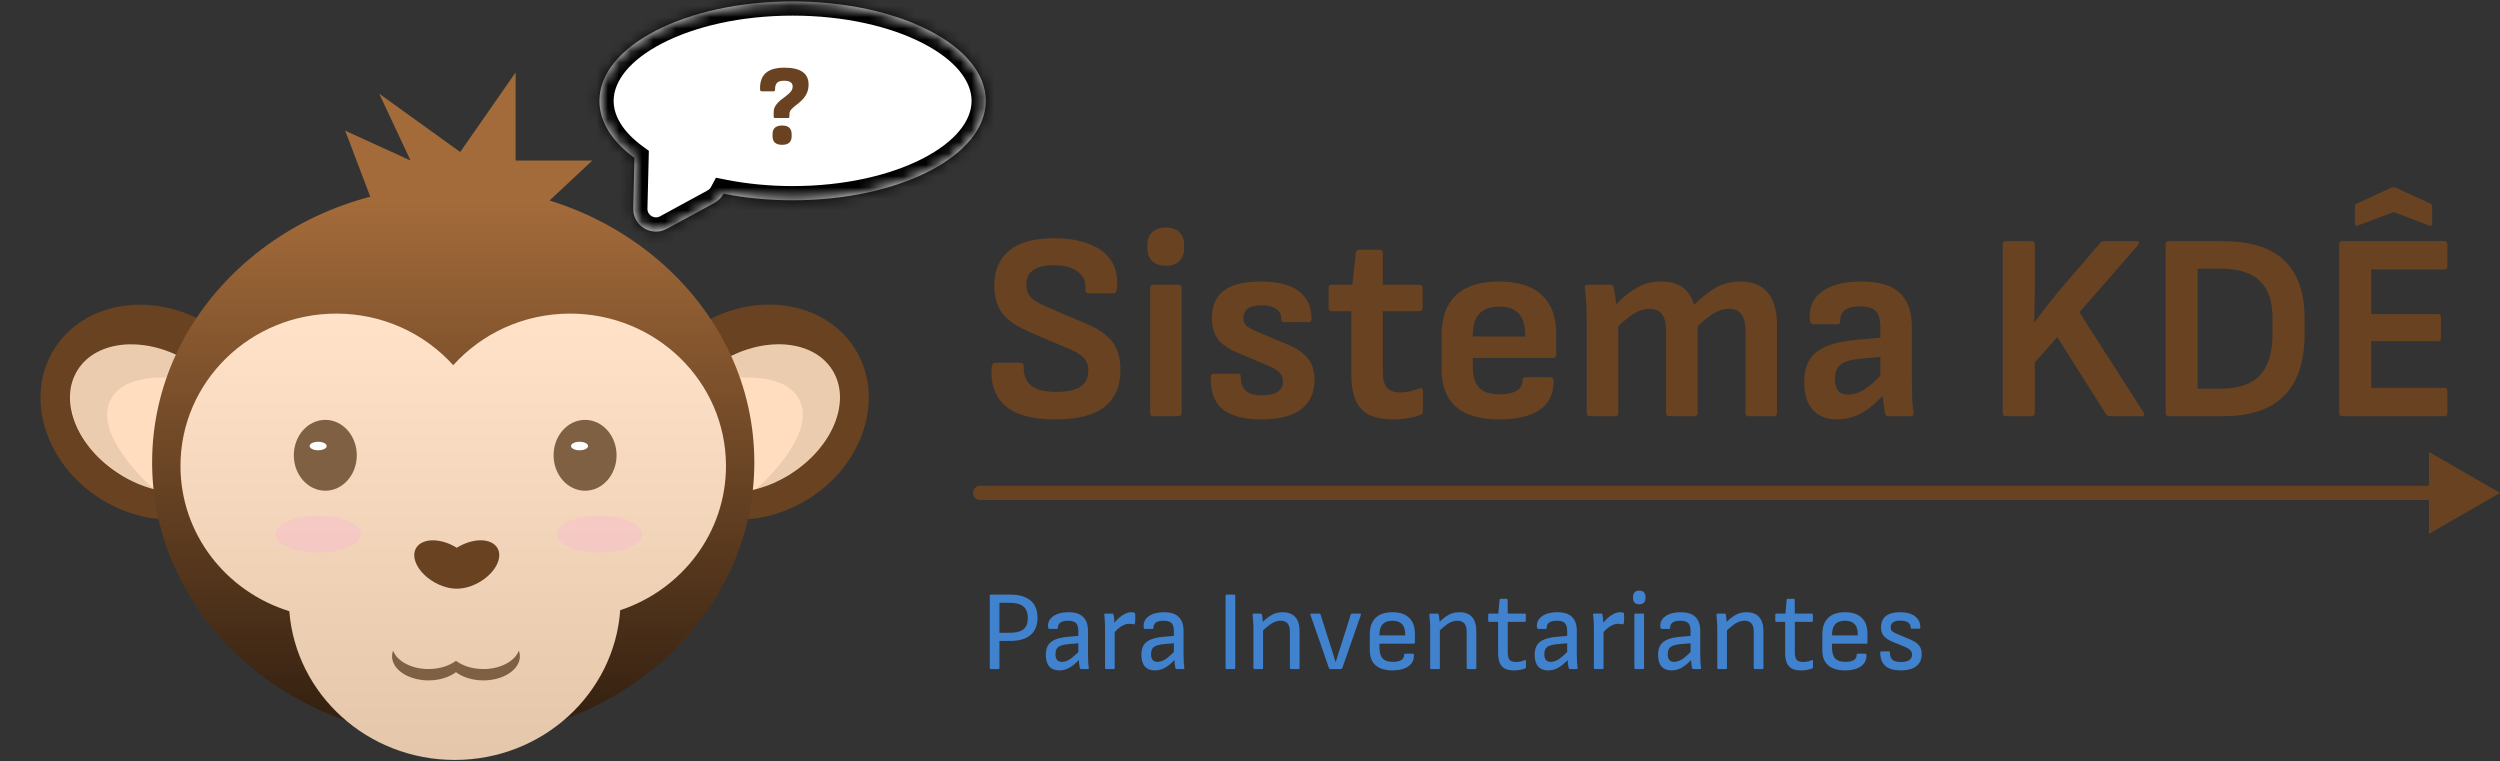 <svg width="220" height="67" viewBox="0 0 220 67" fill="none" xmlns="http://www.w3.org/2000/svg">
<rect x="0" y="0" width="220" height="67" fill="#333333" stroke="none"/>
<ellipse cx="66.349" cy="36.262" rx="10.49" ry="9.026" transform="rotate(-31.826 66.349 36.262)" fill="#684221"/>
<ellipse cx="10.49" cy="9.026" rx="10.49" ry="9.026" transform="matrix(-0.85 -0.527 -0.527 0.85 27.345 34.125)" fill="#684221"/>
<ellipse cx="8.052" cy="5.825" rx="8.052" ry="5.825" transform="matrix(-0.85 -0.527 -0.527 0.85 23.577 36.117)" fill="#FFDDBE"/>
<ellipse cx="66.413" cy="36.821" rx="8.052" ry="5.825" transform="rotate(-31.826 66.413 36.821)" fill="#FFDDBE"/>
<path d="M18.102 33.084C18.314 33.931 12.067 32.028 10 34.75C7.569 37.951 13.625 43.125 13.625 43.125C13.625 43.125 10.125 42.125 8.75 40.375C7.137 38.748 5.951 36.403 6.25 34.25C6.404 33.137 6.897 32.184 7.75 31.5C8.704 30.736 10.069 30.309 11.125 30.375C12.75 30 17.709 31.512 18.102 33.084Z" fill="black" fill-opacity="0.08"/>
<path d="M61.975 33.084C61.763 33.931 68.01 32.028 70.077 34.75C72.508 37.951 66.452 43.125 66.452 43.125C66.452 43.125 69.952 42.125 71.327 40.375C72.939 38.748 74.126 36.403 73.827 34.25C73.672 33.137 73.18 32.184 72.327 31.5C71.373 30.736 70.007 30.309 68.952 30.375C67.327 30 62.367 31.512 61.975 33.084Z" fill="black" fill-opacity="0.08"/>
<ellipse cx="39.884" cy="40.69" rx="26.497" ry="24.315" fill="url(#paint0_linear_514_1729)"/>
<path d="M50.171 27.597C57.746 27.597 63.887 33.598 63.887 41.001C63.887 46.897 59.992 51.903 54.58 53.698C54.049 61.061 47.732 66.874 40.017 66.874C32.331 66.874 26.033 61.106 25.459 53.784C19.907 52.068 15.881 46.995 15.881 41.001C15.881 33.598 22.022 27.597 29.597 27.597C33.694 27.597 37.371 29.353 39.884 32.136C42.397 29.353 46.074 27.597 50.171 27.597Z" fill="url(#paint1_linear_514_1729)"/>
<ellipse cx="51.487" cy="40.066" rx="2.771" ry="3.117" fill="#806043"/>
<ellipse cx="28.627" cy="40.066" rx="2.771" ry="3.117" fill="#806043"/>
<path d="M40.196 48.203C41.392 47.455 42.818 47.322 43.529 47.937C44.313 48.615 43.931 49.944 42.676 50.904C41.921 51.482 41.023 51.792 40.256 51.803C40.236 51.803 40.216 51.803 40.196 51.804C40.175 51.803 40.155 51.803 40.135 51.803C39.368 51.792 38.47 51.481 37.716 50.904C36.461 49.944 36.079 48.615 36.862 47.937C37.574 47.322 39 47.456 40.196 48.203Z" fill="#684221"/>
<path d="M92.811 36.907C90.82 36.907 89.37 36.507 88.46 35.708C87.551 34.892 87.151 33.764 87.261 32.322C87.293 32.055 87.402 31.922 87.59 31.922H89.801C90.005 31.922 90.099 32.039 90.083 32.275C90.083 33.043 90.318 33.607 90.789 33.968C91.259 34.312 91.98 34.485 92.952 34.485C93.908 34.485 94.614 34.336 95.068 34.038C95.539 33.725 95.774 33.246 95.774 32.604C95.774 32.306 95.719 32.047 95.609 31.828C95.5 31.593 95.311 31.389 95.045 31.216C94.778 31.028 94.418 30.84 93.963 30.652L90.553 29.194C89.801 28.865 89.197 28.512 88.743 28.136C88.288 27.744 87.967 27.297 87.778 26.795C87.59 26.294 87.496 25.721 87.496 25.079C87.512 23.746 87.959 22.727 88.837 22.022C89.715 21.316 91.024 20.963 92.764 20.963C93.987 20.963 95.021 21.136 95.868 21.481C96.73 21.81 97.373 22.304 97.796 22.962C98.219 23.605 98.384 24.412 98.29 25.384C98.259 25.666 98.165 25.808 98.008 25.808H95.774C95.68 25.808 95.609 25.776 95.562 25.713C95.515 25.651 95.5 25.541 95.515 25.384C95.562 24.757 95.335 24.263 94.833 23.903C94.347 23.527 93.65 23.338 92.74 23.338C91.941 23.338 91.337 23.48 90.93 23.762C90.522 24.044 90.318 24.467 90.318 25.032C90.318 25.329 90.373 25.596 90.483 25.831C90.593 26.051 90.781 26.254 91.047 26.442C91.329 26.631 91.706 26.827 92.176 27.03L95.539 28.465C96.307 28.778 96.91 29.131 97.35 29.523C97.804 29.899 98.126 30.338 98.314 30.84C98.517 31.342 98.612 31.937 98.596 32.627C98.596 33.991 98.133 35.049 97.208 35.802C96.283 36.539 94.818 36.907 92.811 36.907ZM101.471 36.625C101.299 36.625 101.212 36.531 101.212 36.343V25.337C101.212 25.149 101.299 25.055 101.471 25.055H103.705C103.893 25.055 103.987 25.149 103.987 25.337V36.343C103.987 36.531 103.893 36.625 103.705 36.625H101.471ZM102.6 23.386C102.067 23.386 101.659 23.244 101.377 22.962C101.11 22.68 100.977 22.319 100.977 21.881V21.528C100.977 21.073 101.11 20.712 101.377 20.446C101.659 20.164 102.067 20.023 102.6 20.023C103.133 20.023 103.533 20.164 103.799 20.446C104.066 20.712 104.199 21.073 104.199 21.528V21.881C104.199 22.319 104.066 22.68 103.799 22.962C103.533 23.244 103.133 23.386 102.6 23.386ZM110.998 36.907C109.446 36.907 108.301 36.601 107.564 35.99C106.843 35.379 106.506 34.43 106.553 33.145C106.553 32.972 106.647 32.886 106.835 32.886H108.952C109.109 32.886 109.187 32.972 109.187 33.145C109.187 33.709 109.336 34.124 109.634 34.391C109.932 34.657 110.386 34.791 110.998 34.791C111.64 34.791 112.119 34.689 112.432 34.485C112.746 34.281 112.902 33.968 112.902 33.544C112.902 33.246 112.801 32.996 112.597 32.792C112.393 32.572 112.064 32.368 111.609 32.18L108.928 31.052C108.113 30.707 107.525 30.299 107.165 29.829C106.82 29.358 106.647 28.747 106.647 27.995C106.647 26.928 106.992 26.129 107.682 25.596C108.387 25.047 109.469 24.773 110.927 24.773C112.416 24.773 113.537 25.055 114.29 25.619C115.042 26.184 115.419 27.007 115.419 28.089C115.419 28.261 115.325 28.347 115.136 28.347H113.02C112.832 28.347 112.738 28.222 112.738 27.971C112.738 27.626 112.589 27.36 112.291 27.172C111.993 26.968 111.578 26.866 111.045 26.866C110.496 26.866 110.088 26.96 109.822 27.148C109.555 27.336 109.422 27.618 109.422 27.995C109.422 28.277 109.5 28.496 109.657 28.653C109.83 28.81 110.159 28.99 110.645 29.194L113.326 30.323C114.157 30.668 114.752 31.083 115.113 31.569C115.489 32.039 115.677 32.658 115.677 33.427C115.677 34.571 115.278 35.441 114.478 36.037C113.678 36.617 112.518 36.907 110.998 36.907ZM122.63 36.907C121.721 36.907 120.992 36.766 120.443 36.484C119.91 36.202 119.519 35.763 119.268 35.167C119.033 34.571 118.915 33.811 118.915 32.886V27.383H117.198C117.01 27.383 116.916 27.289 116.916 27.101V25.337C116.916 25.149 117.01 25.055 117.198 25.055H119.009L119.315 22.233C119.346 22.061 119.448 21.974 119.62 21.974H121.408C121.596 21.974 121.69 22.069 121.69 22.257V25.055H124.911C125.1 25.055 125.194 25.149 125.194 25.337V27.101C125.194 27.289 125.1 27.383 124.911 27.383H121.69V32.745C121.69 33.372 121.807 33.827 122.043 34.109C122.278 34.391 122.67 34.532 123.218 34.532C123.501 34.532 123.783 34.501 124.065 34.438C124.363 34.375 124.637 34.289 124.888 34.179C125.107 34.101 125.217 34.171 125.217 34.391V36.202C125.217 36.358 125.147 36.46 125.006 36.507C124.692 36.633 124.331 36.727 123.924 36.789C123.532 36.868 123.101 36.907 122.63 36.907ZM131.936 36.907C130.243 36.907 128.973 36.539 128.127 35.802C127.28 35.049 126.857 33.936 126.857 32.463V29.547C126.857 27.979 127.272 26.795 128.103 25.996C128.95 25.18 130.219 24.773 131.913 24.773C133.574 24.773 134.829 25.165 135.675 25.949C136.522 26.733 136.945 27.877 136.945 29.382V31.216C136.945 31.404 136.851 31.498 136.663 31.498H129.608V32.204C129.608 33.066 129.788 33.701 130.149 34.109C130.525 34.501 131.129 34.697 131.96 34.697C132.602 34.697 133.096 34.595 133.441 34.391C133.802 34.187 133.982 33.881 133.982 33.474C133.982 33.286 134.076 33.192 134.264 33.192H136.428C136.6 33.192 136.694 33.278 136.71 33.45C136.757 34.579 136.365 35.441 135.534 36.037C134.719 36.617 133.519 36.907 131.936 36.907ZM129.608 29.617H134.217V29.5C134.217 28.637 134.029 28.002 133.653 27.595C133.276 27.187 132.704 26.983 131.936 26.983C131.137 26.983 130.549 27.195 130.172 27.618C129.796 28.026 129.608 28.661 129.608 29.523V29.617ZM139.891 36.625C139.718 36.625 139.632 36.531 139.632 36.343V27.995C139.632 27.54 139.616 27.085 139.585 26.631C139.569 26.176 139.53 25.753 139.468 25.361C139.436 25.157 139.53 25.055 139.75 25.055H141.725C141.882 25.055 141.976 25.126 142.007 25.267C142.039 25.486 142.078 25.721 142.125 25.972C142.172 26.223 142.203 26.49 142.219 26.772C142.83 26.145 143.442 25.659 144.053 25.314C144.665 24.953 145.362 24.773 146.146 24.773C146.977 24.773 147.62 24.945 148.074 25.29C148.545 25.635 148.882 26.145 149.086 26.819C149.728 26.176 150.363 25.674 150.99 25.314C151.633 24.953 152.354 24.773 153.154 24.773C154.22 24.773 155.019 25.094 155.552 25.737C156.101 26.364 156.375 27.328 156.375 28.63V36.343C156.375 36.531 156.289 36.625 156.117 36.625H153.883C153.695 36.625 153.601 36.531 153.601 36.343V29.1C153.601 28.457 153.483 27.979 153.248 27.665C153.028 27.336 152.66 27.172 152.143 27.172C151.704 27.172 151.265 27.305 150.826 27.571C150.402 27.822 149.924 28.198 149.391 28.7V36.343C149.391 36.531 149.297 36.625 149.109 36.625H146.899C146.71 36.625 146.616 36.531 146.616 36.343V29.1C146.616 28.457 146.499 27.979 146.264 27.665C146.028 27.336 145.66 27.172 145.158 27.172C144.719 27.172 144.28 27.305 143.842 27.571C143.418 27.822 142.94 28.198 142.407 28.7V36.343C142.407 36.531 142.313 36.625 142.125 36.625H139.891ZM166.178 36.625C166.084 36.625 166.013 36.601 165.966 36.554C165.935 36.492 165.903 36.413 165.872 36.319C165.841 36.162 165.802 35.896 165.755 35.52C165.708 35.128 165.668 34.767 165.637 34.438L165.472 33.474V28.771C165.472 28.112 165.339 27.65 165.073 27.383C164.806 27.101 164.344 26.96 163.685 26.96C162.494 26.96 161.914 27.391 161.945 28.253C161.945 28.441 161.859 28.535 161.686 28.535H159.57C159.382 28.535 159.28 28.394 159.264 28.112C159.17 27.062 159.523 26.247 160.322 25.666C161.138 25.071 162.298 24.773 163.803 24.773C165.339 24.773 166.46 25.102 167.166 25.761C167.887 26.419 168.247 27.438 168.247 28.818V33.709C168.247 34.211 168.255 34.681 168.271 35.12C168.302 35.559 168.341 35.959 168.388 36.319C168.42 36.523 168.333 36.625 168.13 36.625H166.178ZM161.686 36.907C160.746 36.907 160.025 36.625 159.523 36.06C159.021 35.496 158.77 34.689 158.77 33.638C158.77 32.823 158.927 32.165 159.241 31.663C159.554 31.146 160.064 30.746 160.769 30.464C161.49 30.166 162.447 29.97 163.638 29.876L165.825 29.688V31.381L163.873 31.546C162.964 31.624 162.337 31.796 161.992 32.063C161.647 32.329 161.475 32.76 161.475 33.356C161.475 33.811 161.569 34.156 161.757 34.391C161.945 34.61 162.235 34.72 162.627 34.72C163.097 34.72 163.575 34.571 164.061 34.273C164.547 33.96 165.159 33.411 165.896 32.627L165.99 34.508C165.519 35.026 165.057 35.465 164.602 35.825C164.148 36.186 163.685 36.452 163.215 36.625C162.745 36.813 162.235 36.907 161.686 36.907ZM176.502 36.625C176.33 36.625 176.243 36.531 176.243 36.343V21.504C176.243 21.316 176.33 21.222 176.502 21.222H178.783C178.971 21.222 179.065 21.316 179.065 21.504V25.549C179.065 26.004 179.057 26.466 179.042 26.936C179.042 27.407 179.026 27.877 178.995 28.347H179.042C179.355 27.924 179.677 27.501 180.006 27.078C180.335 26.654 180.672 26.231 181.017 25.808L184.827 21.363C184.905 21.269 185.015 21.222 185.156 21.222H188.001C188.111 21.222 188.182 21.253 188.213 21.316C188.26 21.379 188.244 21.457 188.166 21.551L182.992 27.477L188.636 36.296C188.699 36.39 188.715 36.468 188.683 36.531C188.652 36.593 188.581 36.625 188.472 36.625H185.65C185.509 36.625 185.399 36.562 185.32 36.437L181.041 29.664L179.065 31.898V36.343C179.065 36.531 178.971 36.625 178.783 36.625H176.502ZM190.832 36.625C190.66 36.625 190.573 36.531 190.573 36.343V21.504C190.573 21.316 190.66 21.222 190.832 21.222H195.582C198.012 21.222 199.823 21.786 201.014 22.915C202.206 24.044 202.802 25.737 202.802 27.995V29.405C202.802 31.804 202.206 33.607 201.014 34.814C199.839 36.021 198.028 36.625 195.582 36.625H190.832ZM193.395 34.203H195.394C196.977 34.203 198.138 33.811 198.874 33.027C199.611 32.227 199.98 31.028 199.98 29.429V27.971C199.98 26.513 199.611 25.431 198.874 24.726C198.138 24.005 196.977 23.644 195.394 23.644H193.395V34.203ZM206.103 36.625C205.931 36.625 205.845 36.531 205.845 36.343V21.504C205.845 21.316 205.931 21.222 206.103 21.222H215.11C215.282 21.222 215.369 21.316 215.369 21.504V23.433C215.369 23.621 215.282 23.715 215.11 23.715H208.667V27.642H214.546C214.718 27.642 214.804 27.736 214.804 27.924V29.735C214.804 29.923 214.718 30.017 214.546 30.017H208.667V34.132H215.11C215.282 34.132 215.369 34.226 215.369 34.414V36.343C215.369 36.531 215.282 36.625 215.11 36.625H206.103ZM207.514 19.835C207.326 19.913 207.232 19.858 207.232 19.67V18.189C207.232 18.047 207.295 17.953 207.42 17.906L210.43 16.519C210.571 16.456 210.705 16.456 210.83 16.519L213.84 17.906C213.966 17.953 214.028 18.047 214.028 18.189V19.67C214.028 19.858 213.934 19.913 213.746 19.835L210.642 18.659L207.514 19.835Z" fill="#684221"/>
<path d="M86.25 42.75C85.905 42.75 85.625 43.03 85.625 43.375C85.625 43.72 85.905 44 86.25 44V42.75ZM220 43.375L213.75 39.766V46.983L220 43.375ZM86.25 43.375V44H214.375V43.375V42.75H86.25V43.375Z" fill="#684221"/>
<path d="M87.2 58.875C87.133 58.875 87.1 58.842 87.1 58.775V52.425C87.1 52.358 87.133 52.325 87.2 52.325H88.87C89.677 52.325 90.283 52.498 90.69 52.845C91.097 53.185 91.3 53.691 91.3 54.365C91.3 55.032 91.093 55.538 90.68 55.885C90.273 56.231 89.67 56.405 88.87 56.405H87.95V58.775C87.95 58.842 87.917 58.875 87.85 58.875H87.2ZM87.95 55.685H88.85C89.41 55.685 89.817 55.581 90.07 55.375C90.323 55.161 90.45 54.835 90.45 54.395C90.45 53.922 90.317 53.578 90.05 53.365C89.79 53.151 89.383 53.045 88.83 53.045H87.95V55.685ZM95.133 58.875C95.093 58.875 95.066 58.861 95.053 58.835C95.039 58.808 95.026 58.775 95.013 58.735C95.006 58.681 94.989 58.568 94.963 58.395C94.943 58.215 94.929 58.055 94.923 57.915L94.893 57.535V55.545C94.893 55.212 94.826 54.975 94.693 54.835C94.559 54.695 94.326 54.625 93.993 54.625C93.393 54.625 93.093 54.831 93.093 55.245C93.093 55.312 93.063 55.345 93.003 55.345H92.343C92.276 55.345 92.239 55.282 92.233 55.155C92.199 54.775 92.346 54.468 92.673 54.235C93.006 53.995 93.456 53.875 94.023 53.875C94.603 53.875 95.033 54.011 95.313 54.285C95.599 54.558 95.743 54.971 95.743 55.525V57.665C95.743 57.898 95.749 58.108 95.763 58.295C95.776 58.475 95.793 58.632 95.813 58.765C95.826 58.838 95.793 58.875 95.713 58.875H95.133ZM93.223 58.995C92.836 58.995 92.539 58.878 92.333 58.645C92.133 58.411 92.033 58.072 92.033 57.625C92.033 57.278 92.099 56.995 92.233 56.775C92.373 56.555 92.593 56.385 92.893 56.265C93.199 56.145 93.606 56.065 94.113 56.025L95.053 55.945V56.595L94.093 56.675C93.633 56.715 93.316 56.798 93.143 56.925C92.969 57.051 92.883 57.265 92.883 57.565C92.883 57.791 92.929 57.962 93.023 58.075C93.116 58.188 93.256 58.245 93.443 58.245C93.663 58.245 93.893 58.172 94.133 58.025C94.373 57.871 94.689 57.592 95.083 57.185V57.935C94.849 58.188 94.629 58.395 94.423 58.555C94.223 58.708 94.026 58.818 93.833 58.885C93.639 58.958 93.436 58.995 93.223 58.995ZM97.344 58.875C97.278 58.875 97.244 58.842 97.244 58.775V55.185C97.244 54.998 97.237 54.818 97.224 54.645C97.218 54.465 97.201 54.285 97.174 54.105C97.161 54.032 97.194 53.995 97.274 53.995H97.884C97.951 53.995 97.987 54.025 97.994 54.085C98.021 54.212 98.041 54.358 98.054 54.525C98.067 54.685 98.074 54.822 98.074 54.935L98.094 55.465V58.775C98.094 58.842 98.061 58.875 97.994 58.875H97.344ZM97.984 55.765L97.964 54.945C98.104 54.738 98.264 54.555 98.444 54.395C98.631 54.235 98.817 54.108 99.004 54.015C99.198 53.922 99.374 53.875 99.534 53.875C99.654 53.875 99.744 53.885 99.804 53.905C99.858 53.918 99.888 53.952 99.894 54.005C99.907 54.145 99.911 54.288 99.904 54.435C99.904 54.581 99.894 54.721 99.874 54.855C99.861 54.928 99.817 54.955 99.744 54.935C99.691 54.922 99.634 54.911 99.574 54.905C99.514 54.898 99.451 54.895 99.384 54.895C99.218 54.895 99.051 54.931 98.884 55.005C98.718 55.078 98.558 55.181 98.404 55.315C98.251 55.441 98.111 55.592 97.984 55.765ZM103.541 58.875C103.501 58.875 103.474 58.861 103.461 58.835C103.448 58.808 103.434 58.775 103.421 58.735C103.414 58.681 103.398 58.568 103.371 58.395C103.351 58.215 103.338 58.055 103.331 57.915L103.301 57.535V55.545C103.301 55.212 103.234 54.975 103.101 54.835C102.968 54.695 102.734 54.625 102.401 54.625C101.801 54.625 101.501 54.831 101.501 55.245C101.501 55.312 101.471 55.345 101.411 55.345H100.751C100.684 55.345 100.648 55.282 100.641 55.155C100.608 54.775 100.754 54.468 101.081 54.235C101.414 53.995 101.864 53.875 102.431 53.875C103.011 53.875 103.441 54.011 103.721 54.285C104.008 54.558 104.151 54.971 104.151 55.525V57.665C104.151 57.898 104.158 58.108 104.171 58.295C104.184 58.475 104.201 58.632 104.221 58.765C104.234 58.838 104.201 58.875 104.121 58.875H103.541ZM101.631 58.995C101.244 58.995 100.948 58.878 100.741 58.645C100.541 58.411 100.441 58.072 100.441 57.625C100.441 57.278 100.508 56.995 100.641 56.775C100.781 56.555 101.001 56.385 101.301 56.265C101.608 56.145 102.014 56.065 102.521 56.025L103.461 55.945V56.595L102.501 56.675C102.041 56.715 101.724 56.798 101.551 56.925C101.378 57.051 101.291 57.265 101.291 57.565C101.291 57.791 101.338 57.962 101.431 58.075C101.524 58.188 101.664 58.245 101.851 58.245C102.071 58.245 102.301 58.172 102.541 58.025C102.781 57.871 103.098 57.592 103.491 57.185V57.935C103.258 58.188 103.038 58.395 102.831 58.555C102.631 58.708 102.434 58.818 102.241 58.885C102.048 58.958 101.844 58.995 101.631 58.995ZM107.952 58.875C107.885 58.875 107.852 58.842 107.852 58.775V52.425C107.852 52.358 107.885 52.325 107.952 52.325H108.602C108.669 52.325 108.702 52.358 108.702 52.425V58.775C108.702 58.842 108.669 58.875 108.602 58.875H107.952ZM113.611 58.875C113.544 58.875 113.511 58.842 113.511 58.775V55.585C113.511 55.252 113.441 55.008 113.301 54.855C113.167 54.702 112.964 54.625 112.691 54.625C112.431 54.625 112.174 54.702 111.921 54.855C111.667 55.008 111.351 55.272 110.971 55.645L110.981 54.875C111.207 54.635 111.421 54.441 111.621 54.295C111.827 54.148 112.031 54.041 112.231 53.975C112.437 53.908 112.654 53.875 112.881 53.875C113.361 53.875 113.727 54.015 113.981 54.295C114.234 54.575 114.361 54.992 114.361 55.545V58.775C114.361 58.842 114.327 58.875 114.261 58.875H113.611ZM110.401 58.875C110.334 58.875 110.301 58.842 110.301 58.775V55.215C110.301 55.041 110.291 54.848 110.271 54.635C110.257 54.415 110.244 54.245 110.231 54.125C110.217 54.038 110.251 53.995 110.331 53.995H110.941C111.001 53.995 111.037 54.028 111.051 54.095C111.064 54.148 111.077 54.231 111.091 54.345C111.104 54.458 111.117 54.578 111.131 54.705C111.144 54.825 111.151 54.928 111.151 55.015V55.275V58.775C111.151 58.842 111.117 58.875 111.051 58.875H110.401ZM117.069 58.875C117.009 58.875 116.969 58.848 116.949 58.795L115.319 54.105C115.299 54.032 115.325 53.995 115.399 53.995H116.089C116.149 53.995 116.189 54.022 116.209 54.075L117.099 56.875C117.172 57.102 117.245 57.331 117.319 57.565C117.392 57.791 117.462 58.022 117.529 58.255H117.549C117.615 58.022 117.685 57.791 117.759 57.565C117.832 57.338 117.905 57.111 117.979 56.885L118.869 54.075C118.889 54.022 118.929 53.995 118.989 53.995H119.679C119.752 53.995 119.779 54.032 119.759 54.105L118.119 58.795C118.099 58.848 118.059 58.875 117.999 58.875H117.069ZM122.532 58.995C121.892 58.995 121.399 58.845 121.052 58.545C120.712 58.245 120.542 57.801 120.542 57.215V55.815C120.542 55.181 120.712 54.702 121.052 54.375C121.392 54.041 121.885 53.875 122.532 53.875C123.179 53.875 123.669 54.038 124.002 54.365C124.342 54.685 124.512 55.151 124.512 55.765V56.545C124.512 56.611 124.479 56.645 124.412 56.645H121.392V56.965C121.392 57.411 121.485 57.738 121.672 57.945C121.859 58.145 122.162 58.245 122.582 58.245C122.895 58.245 123.135 58.195 123.302 58.095C123.475 57.988 123.562 57.835 123.562 57.635C123.562 57.562 123.599 57.525 123.672 57.525H124.322C124.375 57.525 124.409 57.555 124.422 57.615C124.449 58.041 124.292 58.378 123.952 58.625C123.612 58.871 123.139 58.995 122.532 58.995ZM121.392 55.915H123.662V55.855C123.662 55.435 123.569 55.125 123.382 54.925C123.195 54.725 122.915 54.625 122.542 54.625C122.155 54.625 121.865 54.728 121.672 54.935C121.485 55.142 121.392 55.452 121.392 55.865V55.915ZM129.167 58.875C129.101 58.875 129.067 58.842 129.067 58.775V55.585C129.067 55.252 128.997 55.008 128.857 54.855C128.724 54.702 128.521 54.625 128.247 54.625C127.987 54.625 127.731 54.702 127.477 54.855C127.224 55.008 126.907 55.272 126.527 55.645L126.537 54.875C126.764 54.635 126.977 54.441 127.177 54.295C127.384 54.148 127.587 54.041 127.787 53.975C127.994 53.908 128.211 53.875 128.437 53.875C128.917 53.875 129.284 54.015 129.537 54.295C129.791 54.575 129.917 54.992 129.917 55.545V58.775C129.917 58.842 129.884 58.875 129.817 58.875H129.167ZM125.957 58.875C125.891 58.875 125.857 58.842 125.857 58.775V55.215C125.857 55.041 125.847 54.848 125.827 54.635C125.814 54.415 125.801 54.245 125.787 54.125C125.774 54.038 125.807 53.995 125.887 53.995H126.497C126.557 53.995 126.594 54.028 126.607 54.095C126.621 54.148 126.634 54.231 126.647 54.345C126.661 54.458 126.674 54.578 126.687 54.705C126.701 54.825 126.707 54.928 126.707 55.015V55.275V58.775C126.707 58.842 126.674 58.875 126.607 58.875H125.957ZM133.222 58.995C132.882 58.995 132.608 58.938 132.402 58.825C132.202 58.705 132.055 58.528 131.962 58.295C131.875 58.062 131.832 57.772 131.832 57.425V54.725H131.062C130.995 54.725 130.962 54.691 130.962 54.625V54.095C130.962 54.028 130.995 53.995 131.062 53.995H131.852L131.962 52.795C131.968 52.728 132.005 52.695 132.072 52.695H132.572C132.638 52.695 132.672 52.728 132.672 52.795L132.682 53.995H134.172C134.238 53.995 134.272 54.028 134.272 54.095V54.625C134.272 54.691 134.238 54.725 134.172 54.725H132.682V57.405C132.682 57.718 132.735 57.938 132.842 58.065C132.955 58.191 133.145 58.255 133.412 58.255C133.545 58.255 133.678 58.242 133.812 58.215C133.945 58.181 134.062 58.142 134.162 58.095C134.242 58.062 134.282 58.085 134.282 58.165V58.715C134.282 58.768 134.255 58.805 134.202 58.825C134.082 58.871 133.942 58.911 133.782 58.945C133.622 58.978 133.435 58.995 133.222 58.995ZM138.15 58.875C138.11 58.875 138.084 58.861 138.07 58.835C138.057 58.808 138.044 58.775 138.03 58.735C138.024 58.681 138.007 58.568 137.98 58.395C137.96 58.215 137.947 58.055 137.94 57.915L137.91 57.535V55.545C137.91 55.212 137.844 54.975 137.71 54.835C137.577 54.695 137.344 54.625 137.01 54.625C136.41 54.625 136.11 54.831 136.11 55.245C136.11 55.312 136.08 55.345 136.02 55.345H135.36C135.294 55.345 135.257 55.282 135.25 55.155C135.217 54.775 135.364 54.468 135.69 54.235C136.024 53.995 136.474 53.875 137.04 53.875C137.62 53.875 138.05 54.011 138.33 54.285C138.617 54.558 138.76 54.971 138.76 55.525V57.665C138.76 57.898 138.767 58.108 138.78 58.295C138.794 58.475 138.81 58.632 138.83 58.765C138.844 58.838 138.81 58.875 138.73 58.875H138.15ZM136.24 58.995C135.854 58.995 135.557 58.878 135.35 58.645C135.15 58.411 135.05 58.072 135.05 57.625C135.05 57.278 135.117 56.995 135.25 56.775C135.39 56.555 135.61 56.385 135.91 56.265C136.217 56.145 136.624 56.065 137.13 56.025L138.07 55.945V56.595L137.11 56.675C136.65 56.715 136.334 56.798 136.16 56.925C135.987 57.051 135.9 57.265 135.9 57.565C135.9 57.791 135.947 57.962 136.04 58.075C136.134 58.188 136.274 58.245 136.46 58.245C136.68 58.245 136.91 58.172 137.15 58.025C137.39 57.871 137.707 57.592 138.1 57.185V57.935C137.867 58.188 137.647 58.395 137.44 58.555C137.24 58.708 137.044 58.818 136.85 58.885C136.657 58.958 136.454 58.995 136.24 58.995ZM140.362 58.875C140.295 58.875 140.262 58.842 140.262 58.775V55.185C140.262 54.998 140.255 54.818 140.242 54.645C140.235 54.465 140.218 54.285 140.192 54.105C140.178 54.032 140.212 53.995 140.292 53.995H140.902C140.968 53.995 141.005 54.025 141.012 54.085C141.038 54.212 141.058 54.358 141.072 54.525C141.085 54.685 141.092 54.822 141.092 54.935L141.112 55.465V58.775C141.112 58.842 141.078 58.875 141.012 58.875H140.362ZM141.002 55.765L140.982 54.945C141.122 54.738 141.282 54.555 141.462 54.395C141.648 54.235 141.835 54.108 142.022 54.015C142.215 53.922 142.392 53.875 142.552 53.875C142.672 53.875 142.762 53.885 142.822 53.905C142.875 53.918 142.905 53.952 142.912 54.005C142.925 54.145 142.928 54.288 142.922 54.435C142.922 54.581 142.912 54.721 142.892 54.855C142.878 54.928 142.835 54.955 142.762 54.935C142.708 54.922 142.652 54.911 142.592 54.905C142.532 54.898 142.468 54.895 142.402 54.895C142.235 54.895 142.068 54.931 141.902 55.005C141.735 55.078 141.575 55.181 141.422 55.315C141.268 55.441 141.128 55.592 141.002 55.765ZM143.926 58.875C143.86 58.875 143.826 58.842 143.826 58.775V54.095C143.826 54.028 143.86 53.995 143.926 53.995H144.576C144.643 53.995 144.676 54.028 144.676 54.095V58.775C144.676 58.842 144.643 58.875 144.576 58.875H143.926ZM144.256 53.175C144.063 53.175 143.923 53.125 143.836 53.025C143.75 52.918 143.706 52.785 143.706 52.625V52.525C143.706 52.365 143.75 52.235 143.836 52.135C143.923 52.028 144.063 51.975 144.256 51.975C144.45 51.975 144.59 52.028 144.676 52.135C144.763 52.235 144.806 52.365 144.806 52.525V52.625C144.806 52.785 144.763 52.918 144.676 53.025C144.59 53.125 144.45 53.175 144.256 53.175ZM149.01 58.875C148.97 58.875 148.943 58.861 148.93 58.835C148.916 58.808 148.903 58.775 148.89 58.735C148.883 58.681 148.866 58.568 148.84 58.395C148.82 58.215 148.806 58.055 148.8 57.915L148.77 57.535V55.545C148.77 55.212 148.703 54.975 148.57 54.835C148.436 54.695 148.203 54.625 147.87 54.625C147.27 54.625 146.97 54.831 146.97 55.245C146.97 55.312 146.94 55.345 146.88 55.345H146.22C146.153 55.345 146.116 55.282 146.11 55.155C146.076 54.775 146.223 54.468 146.55 54.235C146.883 53.995 147.333 53.875 147.9 53.875C148.48 53.875 148.91 54.011 149.19 54.285C149.476 54.558 149.62 54.971 149.62 55.525V57.665C149.62 57.898 149.626 58.108 149.64 58.295C149.653 58.475 149.67 58.632 149.69 58.765C149.703 58.838 149.67 58.875 149.59 58.875H149.01ZM147.1 58.995C146.713 58.995 146.416 58.878 146.21 58.645C146.01 58.411 145.91 58.072 145.91 57.625C145.91 57.278 145.976 56.995 146.11 56.775C146.25 56.555 146.47 56.385 146.77 56.265C147.076 56.145 147.483 56.065 147.99 56.025L148.93 55.945V56.595L147.97 56.675C147.51 56.715 147.193 56.798 147.02 56.925C146.846 57.051 146.76 57.265 146.76 57.565C146.76 57.791 146.806 57.962 146.9 58.075C146.993 58.188 147.133 58.245 147.32 58.245C147.54 58.245 147.77 58.172 148.01 58.025C148.25 57.871 148.566 57.592 148.96 57.185V57.935C148.726 58.188 148.506 58.395 148.3 58.555C148.1 58.708 147.903 58.818 147.71 58.885C147.516 58.958 147.313 58.995 147.1 58.995ZM154.431 58.875C154.364 58.875 154.331 58.842 154.331 58.775V55.585C154.331 55.252 154.261 55.008 154.121 54.855C153.988 54.702 153.784 54.625 153.511 54.625C153.251 54.625 152.994 54.702 152.741 54.855C152.488 55.008 152.171 55.272 151.791 55.645L151.801 54.875C152.028 54.635 152.241 54.441 152.441 54.295C152.648 54.148 152.851 54.041 153.051 53.975C153.258 53.908 153.474 53.875 153.701 53.875C154.181 53.875 154.548 54.015 154.801 54.295C155.054 54.575 155.181 54.992 155.181 55.545V58.775C155.181 58.842 155.148 58.875 155.081 58.875H154.431ZM151.221 58.875C151.154 58.875 151.121 58.842 151.121 58.775V55.215C151.121 55.041 151.111 54.848 151.091 54.635C151.078 54.415 151.064 54.245 151.051 54.125C151.038 54.038 151.071 53.995 151.151 53.995H151.761C151.821 53.995 151.858 54.028 151.871 54.095C151.884 54.148 151.898 54.231 151.911 54.345C151.924 54.458 151.938 54.578 151.951 54.705C151.964 54.825 151.971 54.928 151.971 55.015V55.275V58.775C151.971 58.842 151.938 58.875 151.871 58.875H151.221ZM158.485 58.995C158.145 58.995 157.872 58.938 157.665 58.825C157.465 58.705 157.319 58.528 157.225 58.295C157.139 58.062 157.095 57.772 157.095 57.425V54.725H156.325C156.259 54.725 156.225 54.691 156.225 54.625V54.095C156.225 54.028 156.259 53.995 156.325 53.995H157.115L157.225 52.795C157.232 52.728 157.269 52.695 157.335 52.695H157.835C157.902 52.695 157.935 52.728 157.935 52.795L157.945 53.995H159.435C159.502 53.995 159.535 54.028 159.535 54.095V54.625C159.535 54.691 159.502 54.725 159.435 54.725H157.945V57.405C157.945 57.718 157.999 57.938 158.105 58.065C158.219 58.191 158.409 58.255 158.675 58.255C158.809 58.255 158.942 58.242 159.075 58.215C159.209 58.181 159.325 58.142 159.425 58.095C159.505 58.062 159.545 58.085 159.545 58.165V58.715C159.545 58.768 159.519 58.805 159.465 58.825C159.345 58.871 159.205 58.911 159.045 58.945C158.885 58.978 158.699 58.995 158.485 58.995ZM162.356 58.995C161.716 58.995 161.223 58.845 160.876 58.545C160.536 58.245 160.366 57.801 160.366 57.215V55.815C160.366 55.181 160.536 54.702 160.876 54.375C161.216 54.041 161.709 53.875 162.356 53.875C163.003 53.875 163.493 54.038 163.826 54.365C164.166 54.685 164.336 55.151 164.336 55.765V56.545C164.336 56.611 164.303 56.645 164.236 56.645H161.216V56.965C161.216 57.411 161.309 57.738 161.496 57.945C161.683 58.145 161.986 58.245 162.406 58.245C162.719 58.245 162.959 58.195 163.126 58.095C163.299 57.988 163.386 57.835 163.386 57.635C163.386 57.562 163.423 57.525 163.496 57.525H164.146C164.199 57.525 164.233 57.555 164.246 57.615C164.273 58.041 164.116 58.378 163.776 58.625C163.436 58.871 162.963 58.995 162.356 58.995ZM161.216 55.915H163.486V55.855C163.486 55.435 163.393 55.125 163.206 54.925C163.019 54.725 162.739 54.625 162.366 54.625C161.979 54.625 161.689 54.728 161.496 54.935C161.309 55.142 161.216 55.452 161.216 55.865V55.915ZM167.262 58.995C166.662 58.995 166.212 58.865 165.912 58.605C165.612 58.338 165.462 57.941 165.462 57.415C165.462 57.355 165.495 57.325 165.562 57.325H166.222C166.282 57.325 166.312 57.352 166.312 57.405C166.312 57.705 166.385 57.922 166.532 58.055C166.685 58.188 166.932 58.255 167.272 58.255C167.598 58.255 167.845 58.202 168.012 58.095C168.178 57.981 168.262 57.822 168.262 57.615C168.262 57.462 168.215 57.335 168.122 57.235C168.028 57.128 167.882 57.032 167.682 56.945L166.542 56.475C166.175 56.322 165.915 56.148 165.762 55.955C165.608 55.761 165.532 55.511 165.532 55.205C165.532 54.765 165.672 54.435 165.952 54.215C166.232 53.988 166.648 53.875 167.202 53.875C167.768 53.875 168.208 53.995 168.522 54.235C168.835 54.468 168.992 54.801 168.992 55.235C168.992 55.295 168.958 55.325 168.892 55.325H168.232C168.165 55.325 168.132 55.272 168.132 55.165C168.132 54.992 168.052 54.858 167.892 54.765C167.732 54.665 167.512 54.615 167.232 54.615C166.945 54.615 166.732 54.665 166.592 54.765C166.452 54.858 166.382 55.005 166.382 55.205C166.382 55.352 166.418 55.462 166.492 55.535C166.572 55.608 166.728 55.695 166.962 55.795L168.102 56.275C168.455 56.422 168.712 56.595 168.872 56.795C169.032 56.995 169.112 57.252 169.112 57.565C169.112 58.025 168.952 58.378 168.632 58.625C168.312 58.871 167.855 58.995 167.262 58.995Z" fill="#4182CE"/>
<mask id="path-15-inside-1_514_1729" fill="white">
<path d="M69.75 0.125C79.139 0.125 86.75 4.042 86.75 8.875C86.75 13.707 79.139 17.625 69.75 17.625C67.607 17.625 65.558 17.418 63.67 17.046C63.496 17.372 63.228 17.657 62.863 17.855L58.682 20.136C57.33 20.872 55.687 19.869 55.725 18.33L55.833 13.897C53.892 12.475 52.75 10.745 52.75 8.875C52.75 4.042 60.361 0.125 69.75 0.125Z"/>
</mask>
<path d="M69.75 0.125C79.139 0.125 86.75 4.042 86.75 8.875C86.75 13.707 79.139 17.625 69.75 17.625C67.607 17.625 65.558 17.418 63.67 17.046C63.496 17.372 63.228 17.657 62.863 17.855L58.682 20.136C57.33 20.872 55.687 19.869 55.725 18.33L55.833 13.897C53.892 12.475 52.75 10.745 52.75 8.875C52.75 4.042 60.361 0.125 69.75 0.125Z" fill="white"/>
<path d="M63.67 17.046L63.912 15.819L63.003 15.64L62.567 16.458L63.67 17.046ZM62.863 17.855L62.265 16.758L62.265 16.758L62.863 17.855ZM58.682 20.136L59.28 21.233L59.28 21.233L58.682 20.136ZM55.725 18.33L56.974 18.361L56.974 18.36L55.725 18.33ZM55.833 13.897L57.083 13.928L57.099 13.275L56.572 12.889L55.833 13.897ZM69.75 0.125V1.375C74.287 1.375 78.333 2.324 81.199 3.799C84.129 5.307 85.5 7.168 85.5 8.875H86.75H88C88 5.749 85.565 3.235 82.343 1.576C79.056 -0.116 74.602 -1.125 69.75 -1.125V0.125ZM86.75 8.875H85.5C85.5 10.582 84.129 12.442 81.199 13.951C78.333 15.426 74.287 16.375 69.75 16.375V17.625V18.875C74.602 18.875 79.056 17.865 82.343 16.174C85.565 14.515 88 12.001 88 8.875H86.75ZM69.75 17.625V16.375C67.687 16.375 65.719 16.176 63.912 15.819L63.67 17.046L63.428 18.272C65.397 18.66 67.528 18.875 69.75 18.875V17.625ZM63.67 17.046L62.567 16.458C62.505 16.575 62.408 16.68 62.265 16.758L62.863 17.855L63.462 18.953C64.047 18.634 64.488 18.169 64.773 17.634L63.67 17.046ZM62.863 17.855L62.265 16.758L58.083 19.038L58.682 20.136L59.28 21.233L63.462 18.953L62.863 17.855ZM58.682 20.136L58.083 19.038C57.577 19.314 56.96 18.938 56.974 18.361L55.725 18.33L54.475 18.299C54.413 20.8 57.083 22.43 59.28 21.233L58.682 20.136ZM55.725 18.33L56.974 18.36L57.083 13.928L55.833 13.897L54.583 13.867L54.475 18.299L55.725 18.33ZM55.833 13.897L56.572 12.889C54.805 11.595 54 10.194 54 8.875H52.75H51.5C51.5 11.296 52.979 13.356 55.094 14.906L55.833 13.897ZM52.75 8.875H54C54 7.168 55.371 5.307 58.301 3.799C61.167 2.324 65.213 1.375 69.75 1.375V0.125V-1.125C64.898 -1.125 60.444 -0.116 57.157 1.576C53.935 3.235 51.5 5.749 51.5 8.875H52.75Z" fill="black" mask="url(#path-15-inside-1_514_1729)"/>
<path d="M68.195 10.385C68.122 10.385 68.085 10.345 68.085 10.265V9.875C68.085 9.648 68.142 9.452 68.255 9.285C68.369 9.118 68.505 8.968 68.665 8.835C68.832 8.702 68.999 8.575 69.165 8.455C69.332 8.328 69.472 8.198 69.585 8.065C69.699 7.932 69.755 7.782 69.755 7.615C69.755 7.442 69.692 7.315 69.565 7.235C69.439 7.148 69.249 7.105 68.995 7.105C68.682 7.105 68.469 7.175 68.355 7.315C68.249 7.448 68.199 7.638 68.205 7.885C68.205 7.985 68.165 8.035 68.085 8.035H67.025C66.972 8.035 66.935 8.022 66.915 7.995C66.902 7.962 66.892 7.918 66.885 7.865C66.865 7.225 67.029 6.748 67.375 6.435C67.722 6.115 68.272 5.955 69.025 5.955C69.752 5.955 70.289 6.082 70.635 6.335C70.982 6.582 71.155 6.948 71.155 7.435C71.155 7.742 71.099 8.008 70.985 8.235C70.872 8.462 70.732 8.655 70.565 8.815C70.405 8.975 70.239 9.118 70.065 9.245C69.899 9.372 69.759 9.495 69.645 9.615C69.532 9.735 69.475 9.868 69.475 10.015L69.465 10.265C69.465 10.345 69.429 10.385 69.355 10.385H68.195ZM68.825 12.745C68.552 12.745 68.342 12.681 68.195 12.555C68.055 12.428 67.985 12.242 67.985 11.995V11.805C67.985 11.552 68.055 11.361 68.195 11.235C68.342 11.108 68.552 11.045 68.825 11.045C69.105 11.045 69.315 11.108 69.455 11.235C69.595 11.361 69.665 11.552 69.665 11.805V11.995C69.665 12.242 69.595 12.428 69.455 12.555C69.315 12.681 69.105 12.745 68.825 12.745Z" fill="#684221"/>
<ellipse cx="28" cy="39.25" rx="0.75" ry="0.375" fill="white"/>
<ellipse cx="51" cy="39.25" rx="0.75" ry="0.375" fill="white"/>
<path d="M45.659 57.25C45.718 57.41 45.75 57.578 45.75 57.75C45.75 58.923 44.311 59.875 42.536 59.875C41.575 59.875 40.714 59.593 40.125 59.151C39.536 59.593 38.675 59.875 37.714 59.875C35.939 59.875 34.5 58.923 34.5 57.75C34.5 57.578 34.531 57.41 34.59 57.25C34.93 58.182 36.199 58.875 37.714 58.875C38.675 58.875 39.536 58.593 40.125 58.151C40.714 58.593 41.575 58.875 42.536 58.875C44.05 58.875 45.319 58.182 45.659 57.25Z" fill="#806043"/>
<ellipse cx="52.75" cy="47" rx="3.75" ry="1.625" fill="#FFA1E7" fill-opacity="0.22"/>
<ellipse cx="28" cy="47" rx="3.75" ry="1.625" fill="#FFA1E7" fill-opacity="0.22"/>
<path d="M52.125 14.125L48.25 17.75H32.75L30.375 11.5L36.125 14.125L33.375 8.25L40.5 13.375L45.375 6.375V14.125H52.125Z" fill="#A36B3A"/>
<defs>
<linearGradient id="paint0_linear_514_1729" x1="39.884" y1="16.375" x2="39.884" y2="65.004" gradientUnits="userSpaceOnUse">
<stop stop-color="#A76D3B"/>
<stop offset="1" stop-color="#301E0F"/>
</linearGradient>
<linearGradient id="paint1_linear_514_1729" x1="39.884" y1="27.597" x2="39.884" y2="67.498" gradientUnits="userSpaceOnUse">
<stop stop-color="#FFE2C8"/>
<stop offset="1" stop-color="#E4C6AA"/>
</linearGradient>
</defs>
</svg>

